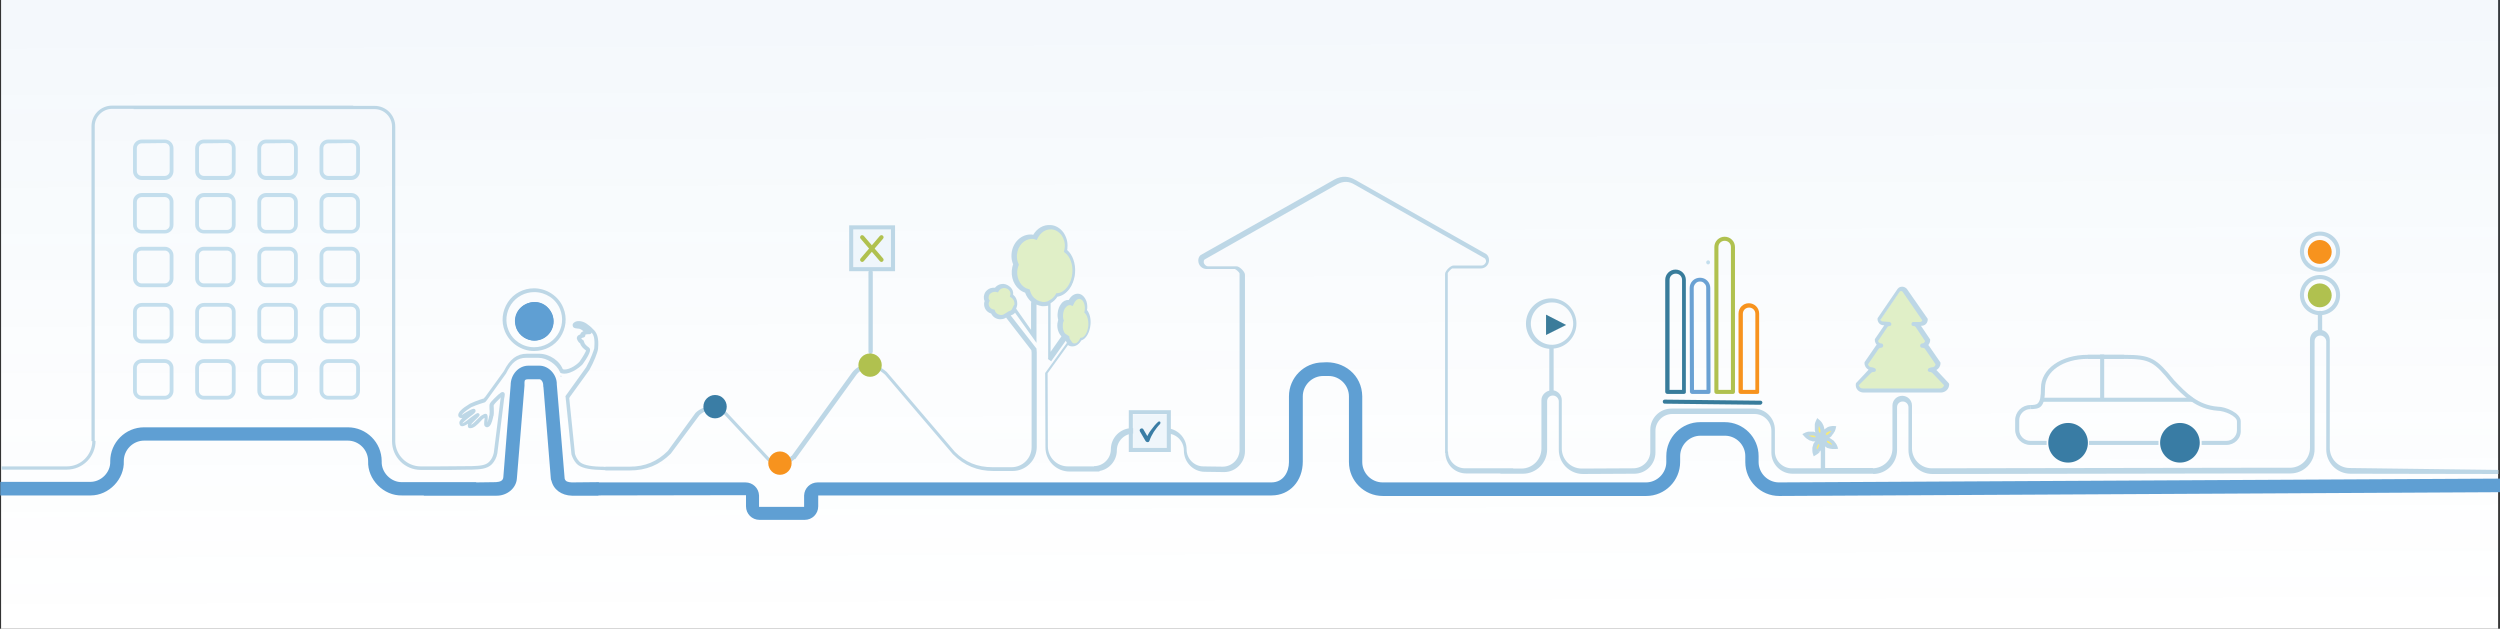 <?xml version="1.0" encoding="utf-8"?>
<!-- Generator: Adobe Illustrator 25.2.1, SVG Export Plug-In . SVG Version: 6.00 Build 0)  -->
<svg version="1.1" id="Layer_1" xmlns="http://www.w3.org/2000/svg" xmlns:xlink="http://www.w3.org/1999/xlink" x="0px" y="0px"
	 viewBox="0 0 920.9 231.6" style="enable-background:new 0 0 920.9 231.6;" xml:space="preserve">
<rect x="0" y="0" width="920.9" height="231.6" fill="#333333" stroke="none"/>
<style type="text/css">
	.st0{fill:#FFFFFF;}
	.st1{opacity:7.000000e-02;fill:url(#SVGID_1_);enable-background:new    ;}
	.st2{fill:none;stroke:#C3DEED;stroke-width:1.5;stroke-linecap:round;stroke-linejoin:round;stroke-miterlimit:10;}
	.st3{fill:#C3DEED;}
	.st4{fill:none;stroke:#BBD6E5;stroke-width:1.5;stroke-miterlimit:10;}
	.st5{fill:none;}
	.st6{fill:#BDD7E6;}
	.st7{fill:#EFF6FB;}
	.st8{fill:#B0C14F;}
	.st9{fill:#619CCF;}
	.st10{fill:none;stroke:#717F80;stroke-width:0.25;stroke-miterlimit:10;}
	.st11{fill:#5F9FD3;}
	.st12{fill:#E0EFC7;}
	.st13{fill:#3B7C9A;}
	.st14{fill:#397CA4;}
	.st15{fill:#F7931E;}
	.st16{fill:#6AA1D3;}
	.st17{fill:#387C9B;}
	.st18{fill:#F7EA77;}
	.st19{fill:#3A7DA5;}
</style>
<g id="Layer_2_1_">
	<rect x="0.4" class="st0" width="919.8" height="231.6"/>
	
		<linearGradient id="SVGID_1_" gradientUnits="userSpaceOnUse" x1="460.98" y1="7.322" x2="460.337" y2="223.416" gradientTransform="matrix(1 0 0 -1 0 234)">
		<stop  offset="0" style="stop-color:#E8F2F7;stop-opacity:0.29"/>
		<stop  offset="0.24" style="stop-color:#C0DAED;stop-opacity:0.461"/>
		<stop  offset="0.591" style="stop-color:#8CBADF;stop-opacity:0.71"/>
		<stop  offset="0.855" style="stop-color:#6BA6D6;stop-opacity:0.897"/>
		<stop  offset="1" style="stop-color:#5F9FD3"/>
	</linearGradient>
	<rect x="0.4" class="st1" width="920.5" height="231.6"/>
</g>
<path class="st2" d="M436.1,188"/>
<g>
	<path class="st3" d="M60.7,66.3h-8.5c-1.8,0-3.2-1.5-3.2-3.2v-8.5c0-1.8,1.5-3.2,3.2-3.2h8.5c1.8,0,3.2,1.5,3.2,3.2V63
		C63.9,64.8,62.5,66.3,60.7,66.3z M52.2,52.8c-1,0-1.8,0.8-1.8,1.8V63c0,1,0.8,1.8,1.8,1.8h8.5c1,0,1.8-0.8,1.8-1.8v-8.5
		c0-1-0.8-1.8-1.8-1.8L52.2,52.8L52.2,52.8z"/>
	<path class="st3" d="M83.6,66.3h-8.5c-1.8,0-3.2-1.5-3.2-3.2v-8.5c0-1.8,1.5-3.2,3.2-3.2h8.5c1.8,0,3.2,1.5,3.2,3.2V63
		C86.8,64.8,85.4,66.3,83.6,66.3z M75.1,52.8c-1,0-1.8,0.8-1.8,1.8V63c0,1,0.8,1.8,1.8,1.8h8.5c1,0,1.8-0.8,1.8-1.8v-8.5
		c0-1-0.8-1.8-1.8-1.8L75.1,52.8L75.1,52.8z"/>
	<path class="st3" d="M106.5,66.3H98c-1.8,0-3.2-1.5-3.2-3.2v-8.5c0-1.8,1.5-3.2,3.2-3.2h8.5c1.8,0,3.2,1.5,3.2,3.2V63
		C109.7,64.8,108.3,66.3,106.5,66.3z M98,52.8c-1,0-1.8,0.8-1.8,1.8V63c0,1,0.8,1.8,1.8,1.8h8.5c1,0,1.8-0.8,1.8-1.8v-8.5
		c0-1-0.8-1.8-1.8-1.8L98,52.8L98,52.8z"/>
	<path class="st3" d="M129.4,66.3h-8.5c-1.8,0-3.2-1.5-3.2-3.2v-8.5c0-1.8,1.5-3.2,3.2-3.2h8.5c1.8,0,3.2,1.5,3.2,3.2V63
		C132.6,64.8,131.2,66.3,129.4,66.3z M120.9,52.8c-1,0-1.8,0.8-1.8,1.8V63c0,1,0.8,1.8,1.8,1.8h8.5c1,0,1.8-0.8,1.8-1.8v-8.5
		c0-1-0.8-1.8-1.8-1.8L120.9,52.8L120.9,52.8z"/>
</g>
<g>
	<path class="st3" d="M60.7,86h-8.5c-1.8,0-3.2-1.5-3.2-3.2v-8.5c0-1.8,1.5-3.2,3.2-3.2h8.5c1.8,0,3.2,1.5,3.2,3.2v8.5
		C63.9,84.6,62.5,86,60.7,86z M52.2,72.6c-1,0-1.8,0.8-1.8,1.8v8.5c0,1,0.8,1.8,1.8,1.8h8.5c1,0,1.8-0.8,1.8-1.8v-8.5
		c0-1-0.8-1.8-1.8-1.8H52.2z"/>
	<path class="st3" d="M83.6,86h-8.5c-1.8,0-3.2-1.5-3.2-3.2v-8.5c0-1.8,1.5-3.2,3.2-3.2h8.5c1.8,0,3.2,1.5,3.2,3.2v8.5
		C86.8,84.6,85.4,86,83.6,86z M75.1,72.6c-1,0-1.8,0.8-1.8,1.8v8.5c0,1,0.8,1.8,1.8,1.8h8.5c1,0,1.8-0.8,1.8-1.8v-8.5
		c0-1-0.8-1.8-1.8-1.8H75.1z"/>
	<path class="st3" d="M106.5,86H98c-1.8,0-3.2-1.5-3.2-3.2v-8.5c0-1.8,1.5-3.2,3.2-3.2h8.5c1.8,0,3.2,1.5,3.2,3.2v8.5
		C109.7,84.6,108.3,86,106.5,86z M98,72.6c-1,0-1.8,0.8-1.8,1.8v8.5c0,1,0.8,1.8,1.8,1.8h8.5c1,0,1.8-0.8,1.8-1.8v-8.5
		c0-1-0.8-1.8-1.8-1.8H98z"/>
	<path class="st3" d="M129.4,86h-8.5c-1.8,0-3.2-1.5-3.2-3.2v-8.5c0-1.8,1.5-3.2,3.2-3.2h8.5c1.8,0,3.2,1.5,3.2,3.2v8.5
		C132.6,84.6,131.2,86,129.4,86z M120.9,72.6c-1,0-1.8,0.8-1.8,1.8v8.5c0,1,0.8,1.8,1.8,1.8h8.5c1,0,1.8-0.8,1.8-1.8v-8.5
		c0-1-0.8-1.8-1.8-1.8H120.9z"/>
</g>
<g>
	<path class="st3" d="M60.7,105.8h-8.5c-1.8,0-3.2-1.5-3.2-3.2v-8.5c0-1.8,1.5-3.2,3.2-3.2h8.5c1.8,0,3.2,1.5,3.2,3.2v8.5
		C63.9,104.3,62.5,105.8,60.7,105.8z M52.2,92.3c-1,0-1.8,0.8-1.8,1.8v8.5c0,1,0.8,1.8,1.8,1.8h8.5c1,0,1.8-0.8,1.8-1.8v-8.5
		c0-1-0.8-1.8-1.8-1.8H52.2z"/>
	<path class="st3" d="M83.6,105.8h-8.5c-1.8,0-3.2-1.5-3.2-3.2v-8.5c0-1.8,1.5-3.2,3.2-3.2h8.5c1.8,0,3.2,1.5,3.2,3.2v8.5
		C86.8,104.3,85.4,105.8,83.6,105.8z M75.1,92.3c-1,0-1.8,0.8-1.8,1.8v8.5c0,1,0.8,1.8,1.8,1.8h8.5c1,0,1.8-0.8,1.8-1.8v-8.5
		c0-1-0.8-1.8-1.8-1.8H75.1z"/>
	<path class="st3" d="M106.5,105.8H98c-1.8,0-3.2-1.5-3.2-3.2v-8.5c0-1.8,1.5-3.2,3.2-3.2h8.5c1.8,0,3.2,1.5,3.2,3.2v8.5
		C109.7,104.3,108.3,105.8,106.5,105.8z M98,92.3c-1,0-1.8,0.8-1.8,1.8v8.5c0,1,0.8,1.8,1.8,1.8h8.5c1,0,1.8-0.8,1.8-1.8v-8.5
		c0-1-0.8-1.8-1.8-1.8H98z"/>
	<path class="st3" d="M129.4,105.8h-8.5c-1.8,0-3.2-1.5-3.2-3.2v-8.5c0-1.8,1.5-3.2,3.2-3.2h8.5c1.8,0,3.2,1.5,3.2,3.2v8.5
		C132.6,104.3,131.2,105.8,129.4,105.8z M120.9,92.3c-1,0-1.8,0.8-1.8,1.8v8.5c0,1,0.8,1.8,1.8,1.8h8.5c1,0,1.8-0.8,1.8-1.8v-8.5
		c0-1-0.8-1.8-1.8-1.8H120.9z"/>
</g>
<g>
	<path class="st3" d="M60.7,126.5h-8.5c-1.8,0-3.2-1.5-3.2-3.2v-8.5c0-1.8,1.5-3.2,3.2-3.2h8.5c1.8,0,3.2,1.5,3.2,3.2v8.5
		C63.9,125,62.5,126.5,60.7,126.5z M52.2,113c-1,0-1.8,0.8-1.8,1.8v8.5c0,1,0.8,1.8,1.8,1.8h8.5c1,0,1.8-0.8,1.8-1.8v-8.5
		c0-1-0.8-1.8-1.8-1.8H52.2z"/>
	<path class="st3" d="M83.6,126.5h-8.5c-1.8,0-3.2-1.5-3.2-3.2v-8.5c0-1.8,1.5-3.2,3.2-3.2h8.5c1.8,0,3.2,1.5,3.2,3.2v8.5
		C86.8,125,85.4,126.5,83.6,126.5z M75.1,113c-1,0-1.8,0.8-1.8,1.8v8.5c0,1,0.8,1.8,1.8,1.8h8.5c1,0,1.8-0.8,1.8-1.8v-8.5
		c0-1-0.8-1.8-1.8-1.8H75.1z"/>
	<path class="st3" d="M106.5,126.5H98c-1.8,0-3.2-1.5-3.2-3.2v-8.5c0-1.8,1.5-3.2,3.2-3.2h8.5c1.8,0,3.2,1.5,3.2,3.2v8.5
		C109.7,125,108.3,126.5,106.5,126.5z M98,113c-1,0-1.8,0.8-1.8,1.8v8.5c0,1,0.8,1.8,1.8,1.8h8.5c1,0,1.8-0.8,1.8-1.8v-8.5
		c0-1-0.8-1.8-1.8-1.8H98z"/>
	<path class="st3" d="M129.4,126.5h-8.5c-1.8,0-3.2-1.5-3.2-3.2v-8.5c0-1.8,1.5-3.2,3.2-3.2h8.5c1.8,0,3.2,1.5,3.2,3.2v8.5
		C132.6,125,131.2,126.5,129.4,126.5z M120.9,113c-1,0-1.8,0.8-1.8,1.8v8.5c0,1,0.8,1.8,1.8,1.8h8.5c1,0,1.8-0.8,1.8-1.8v-8.5
		c0-1-0.8-1.8-1.8-1.8H120.9z"/>
</g>
<g>
	<path class="st3" d="M60.7,147.2h-8.5c-1.8,0-3.2-1.5-3.2-3.2v-8.5c0-1.8,1.5-3.2,3.2-3.2h8.5c1.8,0,3.2,1.5,3.2,3.2v8.5
		C63.9,145.7,62.5,147.2,60.7,147.2z M52.2,133.7c-1,0-1.8,0.8-1.8,1.8v8.5c0,1,0.8,1.8,1.8,1.8h8.5c1,0,1.8-0.8,1.8-1.8v-8.5
		c0-1-0.8-1.8-1.8-1.8H52.2z"/>
	<path class="st3" d="M83.6,147.2h-8.5c-1.8,0-3.2-1.5-3.2-3.2v-8.5c0-1.8,1.5-3.2,3.2-3.2h8.5c1.8,0,3.2,1.5,3.2,3.2v8.5
		C86.8,145.7,85.4,147.2,83.6,147.2z M75.1,133.7c-1,0-1.8,0.8-1.8,1.8v8.5c0,1,0.8,1.8,1.8,1.8h8.5c1,0,1.8-0.8,1.8-1.8v-8.5
		c0-1-0.8-1.8-1.8-1.8H75.1z"/>
	<path class="st3" d="M106.5,147.2H98c-1.8,0-3.2-1.5-3.2-3.2v-8.5c0-1.8,1.5-3.2,3.2-3.2h8.5c1.8,0,3.2,1.5,3.2,3.2v8.5
		C109.7,145.7,108.3,147.2,106.5,147.2z M98,133.7c-1,0-1.8,0.8-1.8,1.8v8.5c0,1,0.8,1.8,1.8,1.8h8.5c1,0,1.8-0.8,1.8-1.8v-8.5
		c0-1-0.8-1.8-1.8-1.8H98z"/>
	<path class="st3" d="M129.4,147.2h-8.5c-1.8,0-3.2-1.5-3.2-3.2v-8.5c0-1.8,1.5-3.2,3.2-3.2h8.5c1.8,0,3.2,1.5,3.2,3.2v8.5
		C132.6,145.7,131.2,147.2,129.4,147.2z M120.9,133.7c-1,0-1.8,0.8-1.8,1.8v8.5c0,1,0.8,1.8,1.8,1.8h8.5c1,0,1.8-0.8,1.8-1.8v-8.5
		c0-1-0.8-1.8-1.8-1.8H120.9z"/>
</g>
<path class="st4" d="M233.3,172.5"/>
<g>
	<line class="st5" x1="320.7" y1="129.6" x2="320.7" y2="100.4"/>
	<path class="st6" d="M320.7,130.4c-0.4,0-0.8-0.3-0.8-0.8v-29.3c0-0.4,0.3-0.8,0.8-0.8s0.8,0.3,0.8,0.8v29.3
		C321.4,130,321.1,130.4,320.7,130.4z"/>
</g>
<g>
	<rect x="314.3" y="84.5" class="st7" width="13.9" height="13.9"/>
	<path class="st6" d="M328.2,84.5v13.9h-13.9V84.5H328.2 M329.7,83h-1.5h-13.9h-1.5v1.5v13.9v1.5h1.5h13.9h1.5v-1.5V84.5V83
		L329.7,83z"/>
</g>
<path class="st8" d="M324.7,96.5c-0.2,0-0.4-0.1-0.6-0.3l-7.1-8.3c-0.3-0.3-0.2-0.8,0.1-1.1c0.3-0.3,0.8-0.2,1.1,0.1l7.1,8.3
	c0.3,0.3,0.2,0.8-0.1,1.1C325,96.4,324.8,96.5,324.7,96.5z"/>
<path class="st8" d="M317.6,96.5c-0.2,0-0.3-0.1-0.5-0.2c-0.3-0.3-0.4-0.7-0.1-1.1l7.1-8.3c0.3-0.3,0.7-0.4,1.1-0.1
	c0.3,0.3,0.4,0.7,0.1,1.1l-7.1,8.3C318,96.4,317.8,96.5,317.6,96.5z"/>
<path class="st9" d="M196.9,111.3c2.8,0,5.4,1.8,6.5,4.4c1.9,4.7-1.5,9.7-6.5,9.8l0,0c-2.8,0-5.4-1.8-6.5-4.4
	C188.4,116.4,191.8,111.3,196.9,111.3L196.9,111.3"/>
<path class="st10" d="M195.1,137.7"/>
<g>
	<path class="st11" d="M921,176.3l-265.7,1.4c-4.1,0-7.5-3.4-7.5-7.5V168c0-6.9-5.6-12.5-12.5-12.5h-9c-6.9,0-12.5,5.6-12.5,12.5
		v2.2c0,4.1-3.4,7.5-7.5,7.5h-22.8h-74.2c-4.1,0-7.5-3.4-7.5-7.5V146c-0.1-7.9-6.8-13.2-14.5-12.5c-6.9,0-12.5,5.6-12.5,12.5v24.2
		c0,3.6-2,7.5-6.5,7.5h-64.7l0,0H301.2c-2.7,0-4.9,2.1-5,4.8c0,0.1,0,0.1,0,4.2h-16.6c0-4.1,0-4.1,0-4.2c-0.1-2.7-2.3-4.8-5-4.8h-54
		v-0.1l-10,0.1c-1.4-0.1-2.3-0.3-2.6-1.4l-2.9-34.7c0.1-3.5-2.9-6.9-6.4-6.9h-4.1c-3.5,0-6.5,3.2-6.5,7.2l-2.7,33.9
		c-0.1,1.3-1.2,1.7-2.7,1.8l-7.3,0.1v-0.1h-27.3c-4.1,0.1-7.7-3.6-7.5-7.7c0-6.9-5.6-12.5-12.5-12.5h-75c-6.9,0-12.5,5.6-12.5,12.5
		l0,0l0,0c0.2,4.1-3.4,7.7-7.5,7.6h-33v5h33l0,0h0.3l0,0c6.7,0,12.5-6,12.2-12.7c0-4.1,3.4-7.5,7.5-7.5h75c4.1,0,7.5,3.4,7.5,7.5
		c-0.3,6.8,5.7,12.9,12.5,12.7h8v0.1c6.6,0,20,0,26.6,0c4.1,0.1,7.5-2.8,7.7-6.4l2.8-34.1c0-0.1,0-1.2,0-1.2c0-0.9,0.3-1.2,1.4-1.2
		h4.1c0.6,0,1.4,0.9,1.4,2.2c0,0.1,0,0.6,0.1,0.9l2.7,33.4l0.1,0.7h0.1c0.7,3.4,3.7,5.6,7.6,5.7h9.3h0.4l0.1-0.1l54.3-0.1
		c0,0.2,0,4,0,4.1c0,2.8,2.2,5,5,5h16.6c2.8,0,5-2.2,5-5c0,0,0-3.9,0-4h102.4l0,0h64.6c6.7,0,11.5-5.3,11.5-12.5v-24
		c0-4.1,3.4-7.5,7.5-7.5h2c4.1,0,7.5,3.4,7.5,7.5v24.2c0,6.9,5.6,12.5,12.5,12.5c16.7,0,81.6,0,97,0c6.9,0,12.5-5.6,12.5-12.5V168
		c0-4.1,3.4-7.5,7.5-7.5h9c4.1,0,7.5,3.4,7.5,7.5v2.2c0,6.9,5.6,12.5,12.5,12.5v-2.5v2.5l265.8-1.4L921,176.3z"/>
	<path class="st11" d="M196.8,125.4c5.1,0,8.4-5.1,6.5-9.8c-3.8-8.5-16.3-3.4-13.1,5.4C191.3,123.7,194,125.4,196.8,125.4z"/>
</g>
<path class="st12" d="M395.5,127c1.1,0.1,2.2-0.8,2.8-2.1c1.5-0.2,2.9-2.4,3.1-5.2c0.2-2.2-0.4-4.2-1.4-5.1c0.1-0.2,0.1-0.5,0.1-0.8
	c0.2-2.4-1-4.5-2.6-4.7c-1.2-0.1-2.4,0.9-3,2.4c-0.2,0-0.3-0.1-0.5-0.1c-1.7-0.1-3.2,1.7-3.4,4.2c-0.1,0.9,0,1.7,0.3,2.4
	c-0.2,0.5-0.3,1-0.3,1.5c-0.2,2.2,0.8,4.2,2.2,4.6C393.3,125.7,394.2,126.9,395.5,127z"/>
<polygon class="st13" points="569.5,123.4 569.5,115.9 576.9,119.7 "/>
<g>
	<path class="st6" d="M747.9,150.7L747.9,150.7l-0.1-1.5l0,0c1.4,0,2.4-0.1,2.9-0.7c0.8-0.8,1.1-2.5,1.1-5.6c0-7,7.4-12.2,17.2-12.2
		h13.4v1.5H769c-9,0-15.7,4.6-15.7,10.8c0,3.6-0.4,5.6-1.5,6.7C750.9,150.6,749.4,150.7,747.9,150.7z"/>
	<path class="st6" d="M753.9,163.9h-6c-3.1,0-5.6-2.5-5.6-5.6v-3.5c0-3.1,2.5-5.6,5.6-5.6v1.5c-2.3,0-4.1,1.9-4.1,4.1v3.5
		c0,2.3,1.9,4.1,4.1,4.1h6V163.9z"/>
	<path class="st6" d="M820.1,163.9H811v-1.5h9.1c2.2,0,3.9-1.8,3.9-3.9v-3.3c0-1.9-4.6-3.9-7.1-3.9c-8-0.6-12.5-5.4-17-10.1
		c-6.5-8-7.9-9-17.4-9h-13.4v-1.5h13.4c10,0,11.8,1.3,18.5,9.5c4.4,4.6,8.6,9,15.9,9.6l0,0c2.9,0,8.5,2.3,8.5,5.4v3.3
		C825.6,161.5,823.1,163.9,820.1,163.9z"/>
	<rect x="769.5" y="162.4" class="st6" width="25.6" height="1.5"/>
	<rect x="752" y="146.5" class="st6" width="55.8" height="1.5"/>
	<rect x="773.6" y="130.6" class="st6" width="1.5" height="16.6"/>
	<circle class="st14" cx="761.8" cy="163.1" r="7.3"/>
	<circle class="st14" cx="803" cy="163.1" r="7.3"/>
</g>
<g>
	<path class="st6" d="M854.6,122.5c-0.4,0-0.8-0.3-0.8-0.8v-6.4c0-0.4,0.3-0.8,0.8-0.8s0.8,0.3,0.8,0.8v6.4
		C855.4,122.2,855.1,122.5,854.6,122.5z"/>
	<path class="st6" d="M854.6,116.1c-4.1,0-7.4-3.3-7.4-7.4s3.3-7.4,7.4-7.4s7.4,3.3,7.4,7.4S858.7,116.1,854.6,116.1z M854.6,102.8
		c-3.3,0-5.9,2.7-5.9,5.9s2.7,5.9,5.9,5.9s5.9-2.7,5.9-5.9S857.8,102.8,854.6,102.8z"/>
</g>
<circle class="st8" cx="854.5" cy="108.8" r="4.4"/>
<g>
	<path class="st6" d="M854.6,100.1c-4.1,0-7.4-3.3-7.4-7.4s3.3-7.4,7.4-7.4s7.4,3.3,7.4,7.4S858.7,100.1,854.6,100.1z M854.6,86.8
		c-3.3,0-5.9,2.7-5.9,5.9s2.7,5.9,5.9,5.9s5.9-2.7,5.9-5.9S857.8,86.8,854.6,86.8z"/>
</g>
<circle class="st15" cx="854.5" cy="92.8" r="4.4"/>
<path class="st6" d="M209.5,146.8l-1.2-0.9l7.6-10.6c1.8-3.2,2.9-6.5,3-7v-0.1c0.3-3.5-0.2-4.9-1-5.7l0,0c-0.1,0.4-0.4,0.6-0.8,0.6
	c-0.5,0-1.1,0-1.5,0.2v0.1c0.1,0.4-0.2,0.8-0.6,0.9l0,0c-0.3,0.1-0.8,0.2-0.9,0.3c0.1,0.1,0.2,0.4,0.7,0.7c0.2,0.1,0.3,0.3,0.3,0.5
	c0.2,0.9,0.8,1.4,1.4,1.9c0.2,0.1,0.3,0.2,0.5,0.4c0.4,0.4,1.2,1.1-2.4,6.1c-1.2,1.3-5.4,4.5-8.3,3.1l0.7-1.4
	c1.9,0.9,5.3-1.3,6.5-2.7c1.2-1.7,2.2-3.5,2.4-4.1c-0.1,0-0.1-0.1-0.2-0.1c-0.6-0.5-1.6-1.2-2-2.5c-1-0.7-1.1-1.6-1.2-1.7
	c-0.1-0.9,0.5-1.4,1.2-1.6c0.1-0.3,0.3-0.6,0.4-0.7l0.1-0.1c0.2-0.2,0.5-0.3,0.7-0.4c-0.2-0.2-0.5-0.4-0.8-0.6
	c-0.4-0.3-1.1-0.4-1.6-0.4c-0.7-0.1-1.4-0.2-1.5-0.9c-0.2-0.4,0-1,0.5-1.3c0.8-0.7,2.6-0.8,4.4,0.3c0.9,0.6,1.8,1.3,2.5,2.1
	c1.4,1.2,2.3,3,1.9,7.3l0,0c-0.1,1.2-1.6,5-3.2,7.8L209.5,146.8z M214.8,122.7L214.8,122.7L214.8,122.7L214.8,122.7z"/>
<path class="st3" d="M629.3,97.4c-0.1,0-0.1,0-0.2,0c-0.4-0.1-0.6-0.4-0.6-0.8s0.4-0.7,0.7-0.7l0,0c0.4,0,0.7,0.3,0.7,0.7
	C629.9,97,629.7,97.3,629.3,97.4C629.4,97.4,629.4,97.4,629.3,97.4z"/>
<path class="st8" d="M638.4,145.1h-6.1c-0.4,0-0.8-0.3-0.8-0.8V91c0-2.1,1.7-3.8,3.8-3.8s3.8,1.7,3.8,3.8v53.3
	C639.1,144.8,638.8,145.1,638.4,145.1z M633,143.6h4.6V91c0-1.3-1-2.3-2.3-2.3s-2.3,1-2.3,2.3V143.6z"/>
<path class="st16" d="M623.3,145.1c-0.4,0-0.7-0.3-0.8-0.7l-0.1-38.3c0-1,0.4-2,1.1-2.7c0.7-0.7,1.7-1.1,2.7-1.1l0,0
	c1.1,0,2,0.4,2.7,1.1s1.1,1.7,1.1,2.7l0.1,38.3c0,0.2-0.1,0.4-0.2,0.5s-0.3,0.2-0.5,0.2H623.3L623.3,145.1z M626.2,103.7
	c-0.6,0-1.2,0.2-1.6,0.7c-0.4,0.4-0.7,1-0.7,1.6l0.1,37.6h4.6l-0.1-37.6c0-0.6-0.2-1.2-0.7-1.6C627.4,103.9,626.9,103.7,626.2,103.7
	C626.3,103.7,626.2,103.7,626.2,103.7z M626.2,102.9L626.2,102.9L626.2,102.9z"/>
<path class="st15" d="M647.3,145.1h-6.1c-0.4,0-0.8-0.3-0.8-0.8v-28.8c0-2.1,1.7-3.8,3.8-3.8s3.8,1.7,3.8,3.8v28.8
	C648.1,144.8,647.8,145.1,647.3,145.1z M642,143.6h4.6v-28c0-1.3-1-2.3-2.3-2.3s-2.3,1-2.3,2.3V143.6z"/>
<path class="st17" d="M620.3,145.1h-6.1c-0.4,0-0.8-0.3-0.8-0.8v-41.2c0-2.1,1.7-3.8,3.8-3.8s3.8,1.7,3.8,3.8v41.2
	C621.1,144.8,620.7,145.1,620.3,145.1z M615,143.6h4.6v-40.5c0-1.3-1-2.3-2.3-2.3s-2.3,1-2.3,2.3V143.6z"/>
<path class="st12" d="M700.6,106.4c0.4,0,0.8,0.2,1.1,0.5l7.6,10.9c0,0.9-0.7,1.5-1.5,1.5h-2.5c0.5,0,1,0.2,1.3,0.5l3.7,5.5
	c0,1-0.8,1.8-1.8,1.8c0.6,0,1.1,0.2,1.5,0.6l4.2,6.1c0,1.1-0.9,2-2,2l-0.8,0.3c0.6,0,1.2,0.2,1.6,0.7l4.5,4.8c0,1.2-1.1,2.2-2.3,2.2
	h-28.4c-1.2,0-2.3-1-2.3-2.2l4.5-4.8c0.4-0.4,1-0.7,1.6-0.7l-0.8-0.3c-1.1,0-2-0.9-2-2l4.2-6.1c0.4-0.4,0.9-0.6,1.4-0.6
	c-1,0-1.8-0.8-1.8-1.8l3.7-5.5c0.3-0.3,0.8-0.5,1.3-0.5l-2.4-0.2c-0.9,0-1.5-0.7-1.5-1.5l7.3-10.7
	C699.8,106.6,700.2,106.4,700.6,106.4"/>
<g>
	<path class="st18" d="M672.2,159.1c-0.1,0.1-0.1,0.1-0.2,0.2c-0.1,0.1-0.1,0.2-0.2,0.2c-0.1,0.1-0.1,0.2-0.2,0.3
		c0,0.1-0.1,0.1-0.1,0.2c0.2,0.1,0.4,0.3,0.6,0.5c0.2,0.2,0.2,0.5,0.3,0.7c0.1,0,0.1,0,0.2-0.1c0.1,0,0.2-0.1,0.3-0.1
		s0.2-0.1,0.3-0.1s0.2-0.1,0.3-0.1c0.1-0.1,0.2-0.1,0.3-0.2c0.1-0.1,0.2-0.1,0.3-0.2c0.1-0.1,0.2-0.1,0.2-0.2
		c0.1-0.1,0.2-0.1,0.2-0.2c0.1-0.1,0.1-0.1,0.2-0.2c0.1-0.1,0.1-0.2,0.2-0.2c0.1-0.1,0.1-0.2,0.2-0.3c0-0.1,0.1-0.1,0.1-0.2l0,0
		c0.2-0.4,0.4-0.8,0.6-1.3c-0.5,0-1,0-1.4,0.1l0,0c-0.1,0-0.1,0-0.2,0.1c-0.1,0-0.2,0.1-0.3,0.1s-0.2,0.1-0.3,0.1s-0.2,0.1-0.3,0.1
		c-0.1,0.1-0.2,0.1-0.3,0.2c-0.1,0.1-0.2,0.1-0.3,0.2c-0.1,0.1-0.2,0.1-0.2,0.2C672.3,159,672.2,159.1,672.2,159.1z"/>
	<path class="st6" d="M671.6,162.2l-0.1-0.9c0-0.1-0.1-0.2-0.1-0.3c-0.1-0.1-0.2-0.2-0.3-0.2l-0.8-0.3l0.5-0.8l0.1-0.1l0.6,0.3l0,0
		l-0.6-0.4c0.1-0.1,0.1-0.2,0.2-0.3c0.1-0.1,0.2-0.2,0.2-0.3c0.1-0.1,0.2-0.2,0.2-0.3c0.1-0.1,0.2-0.2,0.3-0.3s0.2-0.2,0.3-0.2
		c0.1-0.1,0.2-0.1,0.3-0.2c0.1-0.1,0.2-0.1,0.3-0.2c0.1-0.1,0.2-0.1,0.3-0.2c0.1-0.1,0.2-0.1,0.3-0.2c0.1,0,0.2-0.1,0.3-0.1
		c0.2-0.1,0.2-0.1,0.3-0.1l0.5-0.1l0,0c0.4-0.1,0.8-0.1,1.1-0.1l0.9,0.1l-0.2,0.9c-0.1,0.4-0.2,0.7-0.4,1.1l0,0l-0.3,0.4
		c0,0.1-0.1,0.1-0.1,0.2c-0.1,0.2-0.2,0.3-0.3,0.4c-0.1,0.1-0.2,0.2-0.2,0.3c-0.1,0.1-0.2,0.2-0.2,0.3c-0.1,0.1-0.2,0.2-0.3,0.3
		s-0.2,0.2-0.3,0.2c-0.1,0.1-0.2,0.1-0.3,0.2c-0.1,0.1-0.2,0.1-0.3,0.2c-0.1,0.1-0.2,0.1-0.3,0.2c-0.1,0.1-0.2,0.1-0.4,0.2
		c-0.1,0-0.2,0.1-0.3,0.1l-0.3-0.7l0.2,0.7c-0.1,0-0.1,0-0.2,0L671.6,162.2z M672.5,159.9c0.1,0.1,0.1,0.1,0.2,0.2
		c0,0.1,0.1,0.1,0.1,0.2l0,0c0.1,0,0.2-0.1,0.2-0.1c0.1,0,0.2-0.1,0.2-0.1c0.1,0,0.1-0.1,0.2-0.1c0.1,0,0.1-0.1,0.2-0.2
		c0.1-0.1,0.1-0.1,0.2-0.2c0.1-0.1,0.1-0.1,0.2-0.2c0.1-0.1,0.1-0.1,0.2-0.2c0.1-0.1,0.1-0.1,0.2-0.2l0.1-0.2c0,0,0,0,0-0.1
		c0,0,0,0-0.1,0l-0.2,0.1c-0.1,0-0.2,0.1-0.3,0.1s-0.2,0.1-0.3,0.1s-0.2,0.1-0.2,0.1c-0.1,0-0.2,0.1-0.2,0.1c-0.1,0-0.1,0.1-0.2,0.1
		c-0.1,0-0.1,0.1-0.2,0.2c-0.1,0.1-0.1,0.1-0.2,0.2l0,0C672.6,159.7,672.6,159.8,672.5,159.9L672.5,159.9z"/>
</g>
<g>
	<path class="st18" d="M669.4,159.2c0,0.1,0.1,0.2,0.1,0.3s0.1,0.2,0.1,0.3s0.1,0.2,0.2,0.3c0,0.1,0.1,0.1,0.1,0.2
		c0.2-0.2,0.4-0.3,0.7-0.3s0.5,0,0.8,0.1c0-0.1,0-0.1,0-0.2c0-0.1,0-0.2,0-0.3s0-0.2,0-0.3s0-0.2,0-0.3s0-0.2,0-0.3s0-0.2,0-0.3
		s0-0.2-0.1-0.3c0-0.1-0.1-0.2-0.1-0.3s-0.1-0.2-0.1-0.3s-0.1-0.2-0.1-0.3s-0.1-0.2-0.2-0.3c0-0.1-0.1-0.1-0.1-0.2l0,0
		c-0.3-0.4-0.6-0.8-0.9-1.1c-0.2,0.4-0.4,0.9-0.5,1.3l0,0c0,0.1,0,0.1,0,0.2c0,0.1,0,0.2,0,0.3s0,0.2,0,0.3s0,0.2,0,0.3s0,0.2,0,0.3
		s0,0.2,0,0.3s0,0.2,0.1,0.3C669.3,159,669.4,159.1,669.4,159.2z"/>
	<path class="st6" d="M669.7,161.4l-0.5-0.8c0,0-0.1-0.1-0.1-0.2c-0.1-0.2-0.2-0.3-0.2-0.4c-0.1-0.1-0.1-0.2-0.1-0.3
		c-0.1-0.1-0.1-0.2-0.1-0.4c0-0.1-0.1-0.2-0.1-0.4c0-0.1-0.1-0.2-0.1-0.4c0-0.1,0-0.2,0-0.4c0-0.1,0-0.2,0-0.4c0-0.1,0-0.2,0-0.4
		c0-0.1,0-0.3,0-0.4c0-0.1,0-0.2,0-0.3c0-0.2,0-0.2,0-0.3l0.1-0.5c0.1-0.4,0.3-0.7,0.4-1l0.4-0.8l0.7,0.6c0.3,0.2,0.5,0.5,0.8,0.8
		l0,0l0.3,0.4c0,0.1,0.1,0.1,0.1,0.2c0.1,0.2,0.2,0.3,0.2,0.4c0.1,0.1,0.1,0.2,0.2,0.4c0,0.1,0.1,0.2,0.1,0.3s0.1,0.2,0.1,0.4
		c0,0.1,0.1,0.2,0.1,0.4s0,0.2,0,0.4c0,0.1,0,0.3,0,0.4c0,0.1,0,0.2,0,0.4c0,0.1,0,0.2,0,0.4c0,0.1,0,0.3-0.1,0.4c0,0.1,0,0.2,0,0.2
		l-0.2,0.9l-0.8-0.3c-0.1,0-0.2-0.1-0.4,0c-0.1,0-0.2,0.1-0.3,0.2L669.7,161.4z M670,157L670,157c0,0.2,0,0.3-0.1,0.4
		c0,0.1,0,0.2,0,0.3s0,0.2,0,0.3s0,0.2,0,0.3s0,0.2,0,0.3s0,0.2,0.1,0.3c0,0.1,0,0.2,0.1,0.3l0,0c0,0.1,0.1,0.2,0.1,0.2l0,0
		c0.1,0,0.2,0,0.2-0.1c0.1,0,0.2,0,0.2,0l0,0c0-0.1,0-0.2,0-0.3s0-0.2,0-0.3s0-0.2,0-0.3s0-0.2-0.1-0.3c0-0.1,0-0.2-0.1-0.3
		c0-0.1-0.1-0.2-0.1-0.2c0-0.1-0.1-0.2-0.1-0.3s-0.1-0.2-0.1-0.2l-0.1-0.2c0,0,0,0,0-0.1c0,0,0,0,0,0.1L670,157z"/>
</g>
<g>
	<path class="st18" d="M673.4,161.8c-0.1,0-0.2-0.1-0.3-0.1s-0.2-0.1-0.3-0.1s-0.2-0.1-0.3-0.1s-0.1,0-0.2-0.1
		c0,0.3-0.1,0.5-0.2,0.7c-0.1,0.2-0.3,0.4-0.6,0.5c0,0.1,0.1,0.1,0.1,0.2c0.1,0.1,0.1,0.2,0.2,0.3c0.1,0.1,0.2,0.2,0.2,0.2
		c0.1,0.1,0.1,0.1,0.2,0.2c0.1,0.1,0.2,0.1,0.3,0.2c0.1,0.1,0.2,0.1,0.3,0.2c0.1,0.1,0.2,0.1,0.3,0.2c0.1,0.1,0.2,0.1,0.3,0.1
		s0.2,0.1,0.3,0.1s0.2,0.1,0.3,0.1s0.2,0.1,0.3,0.1s0.1,0,0.2,0.1l0,0c0.5,0.1,0.9,0.1,1.4,0c-0.1-0.5-0.4-0.9-0.6-1.3l0,0
		c0-0.1-0.1-0.1-0.1-0.2c-0.1-0.1-0.1-0.2-0.2-0.3c-0.1-0.1-0.2-0.2-0.2-0.2c-0.1-0.1-0.1-0.1-0.2-0.2c-0.1-0.1-0.2-0.1-0.3-0.2
		c-0.1-0.1-0.2-0.1-0.3-0.2c-0.1-0.1-0.2-0.1-0.3-0.2C673.6,161.9,673.5,161.8,673.4,161.8z"/>
	<path class="st6" d="M674.9,165.4l-0.5-0.1c-0.1,0-0.1,0-0.2,0c-0.2,0-0.3-0.1-0.4-0.1c-0.1,0-0.2-0.1-0.4-0.1
		c-0.1,0-0.2-0.1-0.3-0.1s-0.2-0.1-0.3-0.2c-0.1-0.1-0.2-0.1-0.3-0.2c-0.1-0.1-0.2-0.1-0.3-0.2c-0.1-0.1-0.2-0.1-0.3-0.2
		c-0.1-0.1-0.2-0.2-0.3-0.2c-0.1-0.1-0.2-0.2-0.3-0.3s-0.2-0.2-0.2-0.3c-0.1-0.1-0.1-0.1-0.1-0.2l-0.5-0.7l0.8-0.4
		c0.1-0.1,0.2-0.1,0.3-0.2c0.1-0.1,0.1-0.2,0.1-0.3v-0.9l0.9,0.2c0.1,0,0.1,0,0.2,0c0.2,0,0.3,0.1,0.4,0.1c0.1,0,0.2,0.1,0.3,0.1
		s0.2,0.1,0.3,0.1l0,0c0.1,0.1,0.2,0.1,0.3,0.2c0.1,0.1,0.2,0.1,0.3,0.2c0.1,0.1,0.2,0.1,0.3,0.2c0.1,0.1,0.2,0.2,0.3,0.2
		c0.1,0.1,0.2,0.2,0.3,0.2c0.1,0.1,0.2,0.2,0.3,0.3s0.2,0.2,0.2,0.3c0.1,0.1,0.1,0.2,0.2,0.2l0.3,0.4l0,0c0.2,0.3,0.4,0.7,0.5,1
		l0.3,0.9l-0.9,0.1C675.7,165.4,675.3,165.4,674.9,165.4L674.9,165.4z M674.6,163.8L674.6,163.8c0.1,0,0.1,0,0.2,0c0,0,0,0,0-0.1
		l-0.1-0.2c-0.1-0.1-0.1-0.2-0.2-0.2c-0.1-0.1-0.1-0.1-0.2-0.2c-0.1-0.1-0.1-0.1-0.2-0.2c-0.1-0.1-0.1-0.1-0.2-0.2
		c-0.1,0-0.1-0.1-0.2-0.1c-0.1-0.1-0.2-0.1-0.2-0.1c-0.1,0-0.2-0.1-0.2-0.1c-0.1,0-0.2-0.1-0.2-0.1l0,0c0,0.1-0.1,0.1-0.1,0.2
		c0,0.1-0.1,0.1-0.1,0.2l0,0c0.1,0.1,0.1,0.1,0.2,0.2c0.1,0.1,0.1,0.1,0.2,0.2c0.1,0.1,0.1,0.1,0.2,0.1c0.1,0.1,0.2,0.1,0.2,0.1
		c0.1,0,0.2,0.1,0.2,0.1c0.1,0,0.2,0.1,0.2,0.1c0.1,0,0.2,0.1,0.3,0.1C674.3,163.8,674.4,163.8,674.6,163.8L674.6,163.8z"/>
</g>
<g>
	<path class="st18" d="M670.9,164c0-0.1,0-0.2,0.1-0.3c0-0.1,0-0.2,0.1-0.3c0-0.1,0-0.2,0-0.3s0-0.1,0-0.2c-0.2,0-0.5,0-0.8-0.1
		c-0.2-0.1-0.4-0.3-0.6-0.5c0,0.1-0.1,0.1-0.1,0.2c-0.1,0.1-0.1,0.2-0.2,0.3c-0.1,0.1-0.1,0.2-0.2,0.3c-0.1,0.1-0.1,0.2-0.2,0.3
		c-0.1,0.1-0.1,0.2-0.2,0.3c0,0.1-0.1,0.2-0.1,0.3s-0.1,0.2-0.1,0.3s-0.1,0.2-0.1,0.3s0,0.2-0.1,0.3c0,0.1,0,0.2-0.1,0.3
		c0,0.1,0,0.2,0,0.3s0,0.1,0,0.2l0,0c0,0.5,0.1,0.9,0.2,1.4c0.4-0.2,0.8-0.5,1.1-0.9l0,0c0.1-0.1,0.1-0.1,0.1-0.2
		c0.1-0.1,0.1-0.2,0.2-0.3c0.1-0.1,0.1-0.2,0.2-0.3c0.1-0.1,0.1-0.2,0.2-0.3c0.1-0.1,0.1-0.2,0.2-0.3c0-0.1,0.1-0.2,0.1-0.3
		s0.1-0.2,0.1-0.3C670.8,164.2,670.9,164.1,670.9,164z"/>
	<path class="st6" d="M668.1,168.1l-0.3-0.9c-0.1-0.4-0.2-0.7-0.2-1.1l0,0v-0.5c0-0.1,0-0.1,0-0.2c0-0.2,0-0.3,0-0.4
		c0-0.1,0-0.2,0.1-0.4c0-0.1,0-0.2,0.1-0.4c0-0.1,0.1-0.2,0.1-0.4c0-0.1,0.1-0.2,0.1-0.3s0.1-0.2,0.2-0.3c0.1-0.1,0.1-0.2,0.2-0.3
		c0.1-0.1,0.1-0.2,0.2-0.3c0.1-0.1,0.1-0.2,0.2-0.3c0.1-0.1,0.1-0.2,0.2-0.3l0.6,0.4l0,0l-0.6-0.5l0.1-0.1l0.6-0.6l0.5,0.7
		c0.1,0.1,0.2,0.2,0.3,0.2s0.2,0.1,0.4,0l0.9-0.1v0.9c0,0.1,0,0.1,0,0.2c0,0.2,0,0.3,0,0.4c0,0.1,0,0.3-0.1,0.4c0,0.1,0,0.2-0.1,0.3
		c0,0.1-0.1,0.2-0.1,0.4c0,0.1-0.1,0.2-0.1,0.3s-0.1,0.2-0.2,0.3c-0.1,0.1-0.1,0.2-0.2,0.3c-0.1,0.1-0.1,0.2-0.2,0.3
		c-0.1,0.1-0.1,0.2-0.2,0.3c-0.1,0.1-0.1,0.2-0.2,0.3l-0.7-0.4l0.6,0.5l-0.1,0.1l-0.4,0.4l0,0c-0.3,0.2-0.6,0.5-0.9,0.6L668.1,168.1
		z M669.1,165.5L669.1,165.5c0,0.1,0,0.1,0,0.2l0,0V165.5c0.2,0,0.2,0,0.3-0.1c0.1-0.1,0.1-0.1,0.2-0.2c0-0.1,0.1-0.1,0.1-0.2
		c0-0.1,0.1-0.2,0.1-0.2c0-0.1,0.1-0.2,0.1-0.2c0-0.1,0.1-0.2,0.1-0.2c0-0.1,0.1-0.2,0.1-0.3l0,0c0-0.1,0-0.2,0.1-0.3l0,0
		c-0.1,0-0.1,0-0.2-0.1c-0.1,0-0.1-0.1-0.2-0.1l0,0c0,0.1-0.1,0.1-0.1,0.2c0,0.1-0.1,0.2-0.1,0.2c0,0.1-0.1,0.2-0.1,0.2
		c0,0.1-0.1,0.2-0.1,0.2c0,0.1-0.1,0.2-0.1,0.3s0,0.2-0.1,0.3c0,0.1,0,0.2,0,0.3S669.2,165.5,669.1,165.5L669.1,165.5z"/>
</g>
<g>
	<path class="st18" d="M668.3,161.9c0.1,0,0.2,0,0.3,0s0.2,0,0.3,0s0.2,0,0.3,0s0.1,0,0.2,0c-0.1-0.2-0.1-0.5,0-0.8s0.2-0.5,0.4-0.7
		c-0.1,0-0.1-0.1-0.2-0.1c-0.1-0.1-0.2-0.1-0.3-0.2c-0.1-0.1-0.2-0.1-0.3-0.1s-0.2-0.1-0.3-0.1s-0.2-0.1-0.3-0.1s-0.2-0.1-0.3-0.1
		s-0.2,0-0.3-0.1c-0.1,0-0.2,0-0.3,0s-0.2,0-0.3,0s-0.2,0-0.3,0s-0.2,0-0.3,0s-0.1,0-0.2,0l0,0c-0.5,0.1-0.9,0.2-1.4,0.4
		c0.3,0.4,0.6,0.7,1,1l0,0c0.1,0,0.1,0.1,0.2,0.1c0.1,0.1,0.2,0.1,0.3,0.2c0.1,0.1,0.2,0.1,0.3,0.1s0.2,0.1,0.3,0.1s0.2,0.1,0.3,0.1
		s0.2,0.1,0.3,0.1s0.2,0,0.3,0.1C668.1,161.8,668.2,161.9,668.3,161.9z"/>
	<path class="st6" d="M668.8,162.6c-0.1,0-0.1,0-0.2,0c-0.1,0-0.2,0-0.4,0l0,0c-0.1,0-0.3,0-0.4,0c-0.1,0-0.2,0-0.3-0.1
		c-0.1,0-0.2-0.1-0.3-0.1s-0.3-0.1-0.4-0.1c-0.1,0-0.2-0.1-0.3-0.1c-0.1-0.1-0.2-0.1-0.3-0.2c-0.1-0.1-0.2-0.1-0.3-0.2
		c-0.1-0.1-0.2-0.1-0.2-0.1l-0.4-0.3l0,0c-0.3-0.3-0.6-0.5-0.8-0.8l-0.6-0.7l0.8-0.4c0.3-0.2,0.7-0.3,1-0.4l0,0l0.5-0.1
		c0.1,0,0.1,0,0.2,0c0.2,0,0.3,0,0.4,0c0.1,0,0.3,0,0.4,0c0.1,0,0.2,0,0.4,0c0.1,0,0.3,0,0.4,0c0.1,0,0.2,0,0.3,0.1
		c0.1,0,0.2,0.1,0.3,0.1s0.3,0.1,0.4,0.1c0.1,0,0.2,0.1,0.3,0.1c0.2,0.1,0.3,0.1,0.4,0.2c0.1,0.1,0.2,0.1,0.3,0.2
		c0.1,0.1,0.1,0.1,0.2,0.1l0.7,0.5l-0.6,0.6c-0.1,0.1-0.1,0.2-0.2,0.3c0,0.1,0,0.2,0,0.4l0.3,0.8l-0.9,0.1c-0.1,0-0.1,0-0.2,0
		c-0.2,0-0.3,0-0.4,0C668.9,162.6,668.8,162.6,668.8,162.6z M668.4,161.1c0.1,0,0.2,0,0.3,0l0,0c0-0.1,0-0.2,0-0.2
		c0-0.1,0-0.1,0.1-0.2l0,0c-0.1-0.1-0.2-0.1-0.3-0.1s-0.2-0.1-0.3-0.1s-0.2-0.1-0.3-0.1s-0.2,0-0.3,0s-0.2,0-0.3,0s-0.2,0-0.3,0
		s-0.2,0-0.3,0s-0.2,0-0.3,0h-0.2c0,0,0,0-0.1,0c0,0,0,0,0.1,0l0.2,0.1c0.1,0.1,0.2,0.1,0.2,0.1c0.1,0,0.2,0.1,0.2,0.1
		c0.1,0,0.2,0.1,0.2,0.1c0.1,0,0.2,0.1,0.3,0.1s0.2,0.1,0.3,0.1s0.2,0,0.3,0C668.2,161.1,668.3,161.1,668.4,161.1z"/>
</g>
<path class="st6" d="M670.6,160c-0.8,0-1.4,0.6-1.4,1.4c0,0.8,0.6,1.4,1.4,1.4s1.4-0.6,1.4-1.4S671.4,160,670.6,160L670.6,160z"/>
<path class="st17" d="M648.4,149.1L648.4,149.1l-35.2-0.4c-0.4,0-0.7-0.3-0.7-0.8s0.4-0.7,0.8-0.7l35.2,0.4c0.4,0,0.7,0.3,0.7,0.8
	C649.1,148.7,648.8,149.1,648.4,149.1z"/>
<path class="st12" d="M383.9,112c2.3,0.2,4.5-1.1,5.7-3.2c3.1-0.2,5.9-3.6,6.2-8.1c0.3-3.5-1-6.7-3-8.2c0.1-0.4,0.2-0.8,0.2-1.2
	c0.3-3.9-2.2-7.2-5.6-7.5c-2.5-0.2-4.8,1.3-6,3.7c-0.3-0.1-0.6-0.1-1-0.2c-3.4-0.3-6.4,2.6-6.7,6.5c-0.1,1.4,0.1,2.6,0.6,3.8
	c-0.3,0.7-0.5,1.5-0.6,2.3c-0.3,3.6,1.8,6.7,4.7,7.4C379.3,109.8,381.3,111.8,383.9,112z"/>
<path class="st12" d="M368.5,116.8c1.1,0.1,2.2-0.4,2.8-1.3c1.5-0.1,2.8-1.4,3-3.2c0.1-1.4-0.5-2.7-1.5-3.3c0-0.2,0.1-0.3,0.1-0.5
	c0.1-1.6-1.1-2.9-2.8-3.1c-1.2-0.1-2.3,0.5-2.9,1.5c-0.2,0-0.3-0.1-0.5-0.1c-1.7-0.1-3.1,1-3.2,2.6c0,0.5,0.1,1.1,0.3,1.5
	c-0.1,0.3-0.2,0.6-0.3,0.9c-0.1,1.4,0.9,2.7,2.4,3C366.3,115.9,367.3,116.7,368.5,116.8z"/>
<g>
	<path class="st6" d="M24.6,171.8h-24v1.2h24c5.9,0,10.6-4.8,10.6-10.6H34C34,167.6,29.8,171.8,24.6,171.8z"/>
	<path class="st6" d="M196.7,129.3L196.7,129.3c4,0,7.6-1.9,9.7-5.1c2.1-3.2,2.6-7.2,1.1-10.8c-1.7-4.3-6.1-7.2-10.8-7.2
		c-3.9,0-7.5,1.9-9.6,5.1s-2.6,7.2-1.1,10.8C187.8,126.4,192.1,129.3,196.7,129.3z M188.3,112.1c1.9-2.8,5.1-4.5,8.5-4.5
		c4.2,0,8,2.5,9.5,6.3c1.3,3.2,0.9,6.7-1,9.5s-5.1,4.5-8.5,4.5h-0.1c-4.1,0-7.9-2.5-9.4-6.3C186,118.5,186.4,114.9,188.3,112.1z"/>
	<path class="st6" d="M198.6,130.3h-4.5c-3.7,0-6.3,2-8.5,6.4l-6.8,9.4c-0.2,0.2-0.4,0.4-0.5,0.6c-0.1,0.1-0.1,0.1-0.2,0.1
		c-2,0.6-4.7,1.7-5,1.9c-3,1.8-4.4,3.2-4.3,4.3c0,0.4,0.3,0.7,0.6,0.9c0.3,0.1,0.6,0.1,0.9,0.1c-0.7,0.7-1.1,1.2-1.1,1.7
		c0,0.4,0.1,0.7,0.3,1c0.7,0.7,1.8,0.1,2.9-0.6c-0.1,0.4-0.1,0.8,0,1.2c0.1,0.2,0.3,0.4,0.5,0.4c1.5,0.3,3-1.3,4.3-2.7l0.1-0.1
		c0.2-0.2,0.3-0.4,0.5-0.5c0.2-0.2,0.5-0.4,0.7-0.5c0,0.4,0,0.8-0.1,1.1c-0.1,1.3-0.1,1.8,0.3,2.1c0.5,0.4,0.9,0.3,1.1,0.2
		c0.9-0.3,1.4-1.7,1.8-3.4v-0.1c0-0.2,0.1-0.3,0.1-0.4c0-0.1,0.1-0.1,0.1-0.2c0.2-1.1,0.1-2,0.1-2.8c0-0.5-0.1-1,0-1.2
		c0.2-0.4,1.6-1.9,2.6-2.8c0,0.1,0,0.2-0.1,0.3l-2.5,20.1c-0.3,1.3-0.8,2.4-1.7,3.3c-1.3,1.4-3.7,1.5-6.4,1.6l-12.4,0.1l0,0H155
		c-5.1,0-9.3-4.1-9.4-9.2l0,0v-116c0-4.2-3.4-7.6-7.6-7.6h-7.9v-0.1H41.3c-4.2,0-7.6,3.4-7.6,7.6v116h1.2v-116
		c0-3.5,2.9-6.4,6.4-6.4h7.9v0.1H138c3.5,0,6.4,2.9,6.4,6.4v115.9l0,0c0,5.9,4.8,10.6,10.6,10.6h6.2c0.1,0,0.1,0,0.2,0h3.6h0.9l0,0
		l6.9-0.1h1c2.9-0.1,5.6-0.2,7.4-2c1-1.1,1.7-2.4,2-4l2.5-20.1c0.3-1.4,0.4-2.1-0.2-2.4c-0.6-0.3-1,0.1-1.7,0.7l-0.2,0.1
		c-0.6,0.6-2.7,2.5-3.1,3.3c-0.3,0.5-0.2,1.2-0.2,1.9c0.1,0.7,0.1,1.5,0,2.4c-0.1,0.2-0.2,0.5-0.2,0.8c-0.2,0.9-0.4,1.5-0.5,1.9
		c0-0.1,0-0.2,0-0.4c0.1-1.6,0.1-2.4-0.4-2.7c-0.2-0.1-0.6-0.1-0.8,0c-0.1,0-0.1,0.1-0.2,0.1c-0.4,0.2-1,0.5-1.5,1
		c-0.2,0.2-0.4,0.4-0.7,0.7c-0.7,0.7-1.7,1.8-2.5,2.2c0.2-0.5,0.9-1.1,1.5-1.7c0.6-0.6,1.2-1.1,1.6-1.7c0.1-0.2,0.1-0.5-0.1-0.7
		s-0.5-0.3-0.7-0.2c-0.5,0.2-1.2,0.7-2.4,1.6c-0.7,0.6-2.5,2-3.1,2.2c0.1-0.2,0.6-0.8,2.8-2.5c1.5-1.1,2-1.5,2.1-2.1
		c0-0.2-0.1-0.5-0.2-0.6c-0.3-0.3-0.7-0.7-4.8,2c0,0,0,0-0.1,0c0.3-0.4,1.1-1.3,3.5-2.8c0.2-0.1,2.6-1.1,4.7-1.7
		c0.5-0.1,0.6-0.4,0.8-0.6c0.1-0.1,0.2-0.3,0.4-0.5l6.9-9.6c2-4.1,4.2-5.8,7.4-5.8h4.5c3.2,0,6.8,2.4,8,5.3l0.2-0.1l0,0l0.9-0.4l0,0
		h0.1C206.5,133,202.4,130.3,198.6,130.3z"/>
	<path class="st6" d="M206.3,138.5v0.1c0.2,0,0.4,0,0.5,0.1l0.1-0.2C206.7,138.4,206.5,138.4,206.3,138.5L206.3,138.5z"/>
	<path class="st6" d="M865.6,172.4c-4.1,0-7.4-3.3-7.4-7.4v-39.8c0-2-1.6-3.7-3.7-3.7c-2,0-3.6,1.6-3.6,3.6v39.8
		c0,4.1-3.3,7.4-7.4,7.4h-14.3l-117.6,0.2c-4,0-7.3-3.3-7.3-7.3v-15.8c0-2-1.6-3.6-3.6-3.6s-3.6,1.6-3.6,3.6v15.8
		c0,4-3.2,7.2-7.2,7.3v-0.1h-17.6V163c0-0.4-0.3-0.8-0.8-0.8s-0.8,0.3-0.8,0.8v9.5H660c-3.4,0-6.2-2.8-6.2-6.2v-8
		c0-4.3-3.5-7.8-7.8-7.8h-30.3c-4.3,0-7.8,3.5-7.8,7.8v8c0,3.4-2.8,6.2-6.3,6.2l-18.9,0.1c-4.1,0-7.4-3.3-7.4-7.4v-17.8
		c0-1.8-1.3-3.3-3-3.6v-15.4c4.7-0.4,8.4-4.4,8.4-9.2c0-5.1-4.2-9.3-9.3-9.3s-9.3,4.2-9.3,9.3c0,4.9,3.8,8.9,8.6,9.3v15.4
		c-1.6,0.4-2.9,1.8-2.9,3.5v17.8c0,4.1-3.3,7.4-7.4,7.4h-3v-0.1h-17.8c-3.4,0-6.2-2.8-6.2-6.2h-0.1v-65.7c0.1-0.4,1.3-1.6,1.6-1.7
		h8.2h2.3c0.8,0,1.6-0.3,2.2-0.9c0.6-0.6,0.9-1.4,0.9-2.2c0-0.8-0.3-1.6-0.9-2.1l-0.1-0.1l-48.2-27.3c-2.5-1.5-5.1-1.6-7.7-0.2
		l-48.7,27.5l-0.5,0.3l-0.2,0.1c-0.7,0.7-0.8,1.4-0.8,2c0,0.8,0.3,1.6,0.9,2.2s1.4,0.9,2.2,0.9h2.3h8.1c0.4,0.1,1.6,1.2,1.7,1.6v65
		l0,0c0,3.4-2.8,6.2-6.2,6.2l-7.1-0.1c-3.4,0-6.2-2.8-6.2-6.3c0-4.3-3.5-7.8-7.8-7.8H417c-4.3,0-7.8,3.5-7.8,7.8
		c0,3.4-2.8,6.2-6.2,6.2v0.1h-9.6c-4.1,0-7.4-3.3-7.4-7.4l-0.1-26.9l7.5-10.4c0.4,0.3,0.9,0.5,1.5,0.5c0.1,0,0.2,0,0.2,0
		c1.2,0,2.4-0.8,3.2-2.2c1.7-0.5,3.1-2.8,3.4-5.8c0.2-2.2-0.3-4.2-1.3-5.4c0-0.2,0-0.3,0.1-0.5c0.1-1.3-0.1-2.6-0.7-3.6
		c-0.6-1.1-1.5-1.8-2.6-1.9c-1.4-0.1-2.7,0.8-3.5,2.3c-1-0.1-2.1,0.4-2.8,1.4c-0.7,0.9-1.2,2.1-1.3,3.5c-0.1,0.8,0,1.7,0.2,2.4
		c-0.1,0.5-0.2,0.9-0.3,1.4c-0.2,1.9,0.5,3.7,1.5,4.7l-4,5.7v-17.9c1-0.6,1.9-1.4,2.5-2.4c3.4-0.5,6.1-4.1,6.5-8.7
		c0.3-3.5-0.9-6.8-2.9-8.5c0.1-0.3,0.1-0.6,0.1-0.9c0.2-2.1-0.4-4-1.5-5.6c-1.2-1.6-2.9-2.6-4.7-2.7c-2.6-0.2-5,1.2-6.4,3.6
		c-0.2,0-0.3-0.1-0.5-0.1c-3.8-0.3-7.2,2.9-7.5,7.2c-0.1,1.3,0.1,2.6,0.6,3.8c-0.3,0.7-0.4,1.5-0.5,2.3c-0.3,3.7,1.8,7.1,4.9,8.1
		c0.5,1.4,1.3,2.5,2.3,3.4c0,0.2-0.1,0.3-0.1,0.5v9.8l-5.5-7.8c0.2-0.4,0.3-0.9,0.4-1.4c0.1-1.5-0.4-2.9-1.5-3.7v-0.1
		c0.1-1-0.2-1.9-0.9-2.6c-0.7-0.7-1.6-1.2-2.5-1.3c-1.3-0.1-2.5,0.4-3.3,1.4c0,0,0,0-0.1,0c-1-0.1-2,0.2-2.7,0.8
		c-0.8,0.6-1.2,1.5-1.3,2.5c0,0.5,0,1.1,0.3,1.6c-0.1,0.3-0.2,0.6-0.2,0.9c-0.1,1.7,0.9,3.2,2.6,3.7c0.6,1.2,1.7,2,3.1,2.1
		c0.1,0,0.2,0,0.3,0c0.8,0,1.5-0.2,2.1-0.6l9.3,12l0.1,0.9v34.8c0,4.1-3.3,7.4-7.4,7.4h-7c-5.6,0-10-1.8-13.9-5.7l-25-29.3l-0.1-0.1
		c-2.3-2-4.8-3-7.3-2.8c-2.1,0.2-4,1.2-5.4,3L291.6,168l-0.1-0.1c-2,2.5-5.7,2.8-8.1,0.8l-15.5-16.6c-3.2-3.2-8.5-3.2-11.7,0
		l-10.2,14c-3.9,3.9-8.4,5.8-14,5.8h-9v0.1l-0.9-0.1h-1c-4.1-0.1-6.7-0.8-7.7-1.9c-0.8-0.8-1.3-1.8-1.6-2.8l-2.2-21.4h-0.1l-1,0.1
		l0,0h-0.2l2.2,21.5c0.4,1.3,1,2.4,1.9,3.4c1.3,1.4,4.1,2.2,8.7,2.3l1.9,0.1v0.1h9c6,0,10.9-2,15.1-6.2l10.5-14.1
		c2.6-2.6,6.9-2.6,9.5,0l15.6,16.7c3,2.5,7.3,2.1,10-0.6l0.2,0.1l22.6-31.2c1.1-1.4,2.7-2.3,4.4-2.4c2-0.2,4.1,0.6,6.1,2.4l25,29.3
		c4.2,4.2,9,6.2,15,6.2h7c4.9,0,8.9-4,8.9-8.9v-34.8l-0.1-1.4l-9.5-12.2c0.6-0.2,1.2-0.5,1.6-1l7.9,11.1v-14.1
		c0.7,0.3,1.4,0.5,2.1,0.6c0.2,0,0.3,0,0.5,0c0.6,0,1.1-0.1,1.7-0.2V132l-0.1,0.2l0.1,0.1l0,0l0,0l1.1,0.8l5.4-7.6
		c0.1,0.3,0.3,0.6,0.4,0.8l-8,11.1l0.1,27.4c0,4.9,4,8.9,8.9,8.9h11v-0.2c3.6-0.6,6.4-3.8,6.4-7.6c0-3.4,2.8-6.2,6.2-6.2h12.3
		c3.4,0,6.2,2.8,6.2,6.3c0,4.3,3.5,7.8,7.7,7.8l7.1,0.1c4.3,0,7.7-3.5,7.7-7.7l0,0v-65c0-1.1-2-3.1-3.1-3.1h-8.2H445
		c-0.4,0-0.8-0.2-1.1-0.5c-0.3-0.3-0.5-0.7-0.5-1.1c0-0.5,0.1-0.7,0.3-0.9l49-27.8c2.2-1.1,4.2-1.1,6.3,0.2l48,27.2
		c0.2,0.3,0.4,0.6,0.4,1s-0.2,0.8-0.5,1.1c-0.3,0.3-0.7,0.5-1.1,0.5h-10.4c-1.1,0-3.1,2-3.1,3.1v66h0.1c0.1,4.2,3.5,7.5,7.7,7.5
		h12.6v0.1h8.3c4.9,0,8.9-4,8.9-8.9v-17.8c0-1.2,0.9-2.1,2.1-2.1c1.2,0,2.2,1,2.2,2.2v17.8c0,4.9,4,8.9,8.9,8.9l18.9-0.1
		c4.3,0,7.8-3.5,7.8-7.8v-8c0-3.4,2.8-6.2,6.2-6.2h30.3c3.4,0,6.2,2.8,6.2,6.2v8c0,4.3,3.5,7.8,7.8,7.8H690v0.1c4.9,0,8.8-4,8.8-8.8
		V150c0-1.2,0.9-2.1,2.1-2.1c1.2,0,2.1,1,2.1,2.1v15.8c0,4.9,4,8.8,8.8,8.8l117.6-0.2h14.3c4.9,0,8.9-4,8.9-8.9v-39.8
		c0-1.2,0.9-2.1,2.1-2.1c1.2,0,2.2,1,2.2,2.2v39.8c0,4.9,4,8.9,8.9,8.9l54.5,0.1v-1.5L865.6,172.4z M373.4,112.6l-0.7,1.4
		c-0.3,0.4-0.8,0.6-1.2,0.7l-1.6,1c-0.4,0.3-0.9,0.4-1.4,0.3c-0.9-0.1-1.7-0.6-2-1.5l-0.1-0.4L366,114c-1.1-0.2-1.9-1.2-1.8-2.2
		c0-0.2,0.1-0.5,0.2-0.7l0.2-0.3l-0.2-0.3c-0.2-0.3-0.3-0.7-0.2-1.1c0-0.6,0.3-1.1,0.8-1.4c0.5-0.4,1.1-0.5,1.7-0.5
		c0.1,0,0.2,0,0.4,0.1l0.5,0.1l0.3-0.5c0.4-0.7,1.3-1.2,2.2-1.1c0.6,0.1,1.2,0.3,1.6,0.8c0.4,0.4,0.6,1,0.5,1.5c0,0.1,0,0.2-0.1,0.4
		l-0.1,0.5l0.5,0.3c0.8,0.5,1.3,1.5,1.2,2.6C373.5,112.3,373.5,112.4,373.4,112.6z M385.9,111c-0.6,0.2-1.3,0.3-1.9,0.2
		c-0.7-0.1-1.3-0.3-1.9-0.6l-1.2-0.9c-0.7-0.7-1.2-1.6-1.5-2.7l-0.1-0.4l-0.4-0.1c-2.6-0.6-4.4-3.5-4.2-6.6c0.1-0.7,0.2-1.4,0.5-2.1
		l0.1-0.3l-0.1-0.3c-0.5-1-0.7-2.2-0.6-3.4c0.3-3.3,2.7-5.8,5.5-5.8c0.1,0,0.3,0,0.4,0c0.2,0,0.5,0.1,0.8,0.2l0.6,0.2l0.3-0.6
		c1.1-2.2,3.1-3.5,5.2-3.3c1.4,0.1,2.7,0.9,3.6,2.1c0.9,1.3,1.4,2.9,1.2,4.6c0,0.3-0.1,0.7-0.2,1.1l-0.1,0.5l0.4,0.3
		c1.9,1.4,3,4.4,2.7,7.5c-0.3,4-2.8,7.2-5.5,7.4h-0.4l-0.2,0.4c-0.5,0.8-1.1,1.5-1.8,1.9L385.9,111z M392.4,122.9
		c-0.7-0.7-1-2-0.9-3.3c0-0.4,0.1-0.9,0.3-1.3l0.1-0.2l-0.1-0.2c-0.2-0.6-0.3-1.3-0.2-2.1c0.1-1,0.4-2,1-2.6
		c0.3-0.3,0.8-0.9,1.6-0.8c0.1,0,0.2,0,0.3,0.1l0.7,0.2l0.3-0.7c0.5-1.2,1.4-2,2.2-1.9c0.7,0.1,1.2,0.7,1.4,1.1
		c0.4,0.8,0.6,1.7,0.5,2.8c0,0.2-0.1,0.5-0.1,0.7l-0.1,0.4l0.3,0.3c0.7,0.7,1.3,2.3,1.2,4.5c-0.2,2.6-1.5,4.4-2.5,4.5H398l-0.2,0.4
		c-0.5,1.1-1.3,1.8-2.1,1.7c-0.2,0-0.5-0.1-0.7-0.3l-0.9-1.3c-0.1-0.2-0.2-0.5-0.2-0.8v-0.2L392.4,122.9z M563.9,119.2
		c0-4.3,3.5-7.8,7.8-7.8s7.8,3.5,7.8,7.8c0,4.2-3.4,7.6-7.5,7.8c-0.1,0-0.1,0-0.2,0c-0.1,0-0.1,0-0.2,0
		C567.4,127,563.9,123.5,563.9,119.2z"/>
	<path class="st6" d="M686.5,144.6h28.4c1.7,0,3.1-1.3,3.1-3c0-0.2-0.1-0.4-0.2-0.5l-4.5-4.8l0,0c0.9-0.5,1.5-1.4,1.5-2.5
		c0-0.2,0-0.3-0.1-0.4l-4.2-6.1l-0.1-0.1l-0.1-0.1c0.4-0.5,0.7-1.1,0.7-1.8c0-0.2,0-0.3-0.1-0.4l-3.3-4.9h0.2c1.3,0,2.3-1,2.3-2.3
		c0-0.2,0-0.3-0.1-0.4l-7.6-10.9l-0.1-0.1c-0.4-0.4-1-0.7-1.6-0.7l0,0c-0.6,0-1.2,0.2-1.6,0.7l-0.1,0.1l-7.3,10.7
		c-0.1,0.1-0.1,0.3-0.1,0.4c0,1.3,1,2.3,2.2,2.3l0,0h0.3l-3.4,5c-0.1,0.1-0.1,0.3-0.1,0.4c0,0.7,0.3,1.3,0.7,1.8l-0.1,0.1l-0.1,0.1
		l-4.2,6.1c-0.1,0.1-0.1,0.3-0.1,0.4c0,1.1,0.6,2,1.5,2.5l0,0l-4.5,4.8c-0.1,0.1-0.2,0.3-0.2,0.5
		C683.4,143.3,684.8,144.6,686.5,144.6z M689.2,137.4c0.3-0.3,0.7-0.4,1.1-0.4c0.4,0,0.7-0.3,0.7-0.6s-0.1-0.7-0.5-0.8l-0.8-0.3
		c-0.1,0-0.2,0-0.3,0c-0.6,0-1.2-0.5-1.3-1.1l4-5.8c0.2-0.2,0.5-0.3,0.8-0.3c0.4,0,0.8-0.3,0.8-0.8s-0.3-0.8-0.8-0.8s-1-0.4-1.1-0.9
		l3.5-5.2c0.2-0.2,0.4-0.3,0.7-0.3c0.4,0,0.7-0.3,0.7-0.7c0-0.4-0.3-0.7-0.7-0.8l-2.5-0.2c-0.4,0-0.7-0.3-0.8-0.6l7.1-10.4
		c0.1-0.1,0.3-0.2,0.5-0.2l0,0c0.2,0,0.3,0.1,0.5,0.2l7.3,10.6c-0.1,0.3-0.4,0.6-0.8,0.6h-2.5l0,0l0,0c-0.4,0-0.7,0.3-0.7,0.8
		c0,0.4,0.3,0.7,0.8,0.7c0.3,0,0.5,0.1,0.7,0.3l3.5,5.2c-0.1,0.5-0.5,0.9-1,0.9c-0.4,0-0.8,0.3-0.8,0.8s0.3,0.8,0.8,0.8
		c0.3,0,0.7,0.1,0.9,0.3l4,5.8c-0.1,0.6-0.6,1.1-1.3,1.1c-0.1,0-0.2,0-0.3,0l-0.8,0.3c-0.3,0.1-0.5,0.5-0.5,0.8s0.4,0.6,0.7,0.6
		c0.4,0,0.8,0.2,1,0.4l4.3,4.5c-0.1,0.7-0.8,1.2-1.5,1.2h-28.4c-0.8,0-1.4-0.5-1.5-1.2L689.2,137.4z"/>
</g>
<g>
	<g>
		<rect x="417.4" y="152.6" class="st7" width="12.5" height="12.5"/>
		<path class="st6" d="M429.8,152.6V165h-12.5v-12.5h12.5 M431.3,151.1h-1.5h-12.5h-1.5v1.5V165v1.5h1.5h12.5h1.5V165v-12.5V151.1
			L431.3,151.1z"/>
	</g>
</g>
<path class="st19" d="M427.3,156.2c-0.9,0.9-1.6,1.9-2.3,2.9c-0.3,0.5-0.6,1.1-0.9,1.6c-0.3,0.6-0.5,1.1-0.7,1.7l0,0
	c-0.1,0.4-0.6,0.6-1,0.4c-0.2-0.1-0.3-0.2-0.4-0.3l-2.1-3.6c-0.2-0.4-0.1-0.8,0.3-1s0.8-0.1,1,0.3l2.1,3.6l-1.3,0.1l0,0
	c0.3-0.7,0.6-1.2,0.9-1.8s0.7-1.2,1.1-1.7c0.8-1.1,1.6-2.1,2.6-3c0.2-0.2,0.6-0.2,0.8,0C427.5,155.6,427.5,155.9,427.3,156.2
	L427.3,156.2z"/>
<circle class="st8" cx="320.5" cy="134.5" r="4.3"/>
<circle class="st19" cx="263.4" cy="149.8" r="4.3"/>
<circle class="st15" cx="287.3" cy="170.6" r="4.3"/>
</svg>
